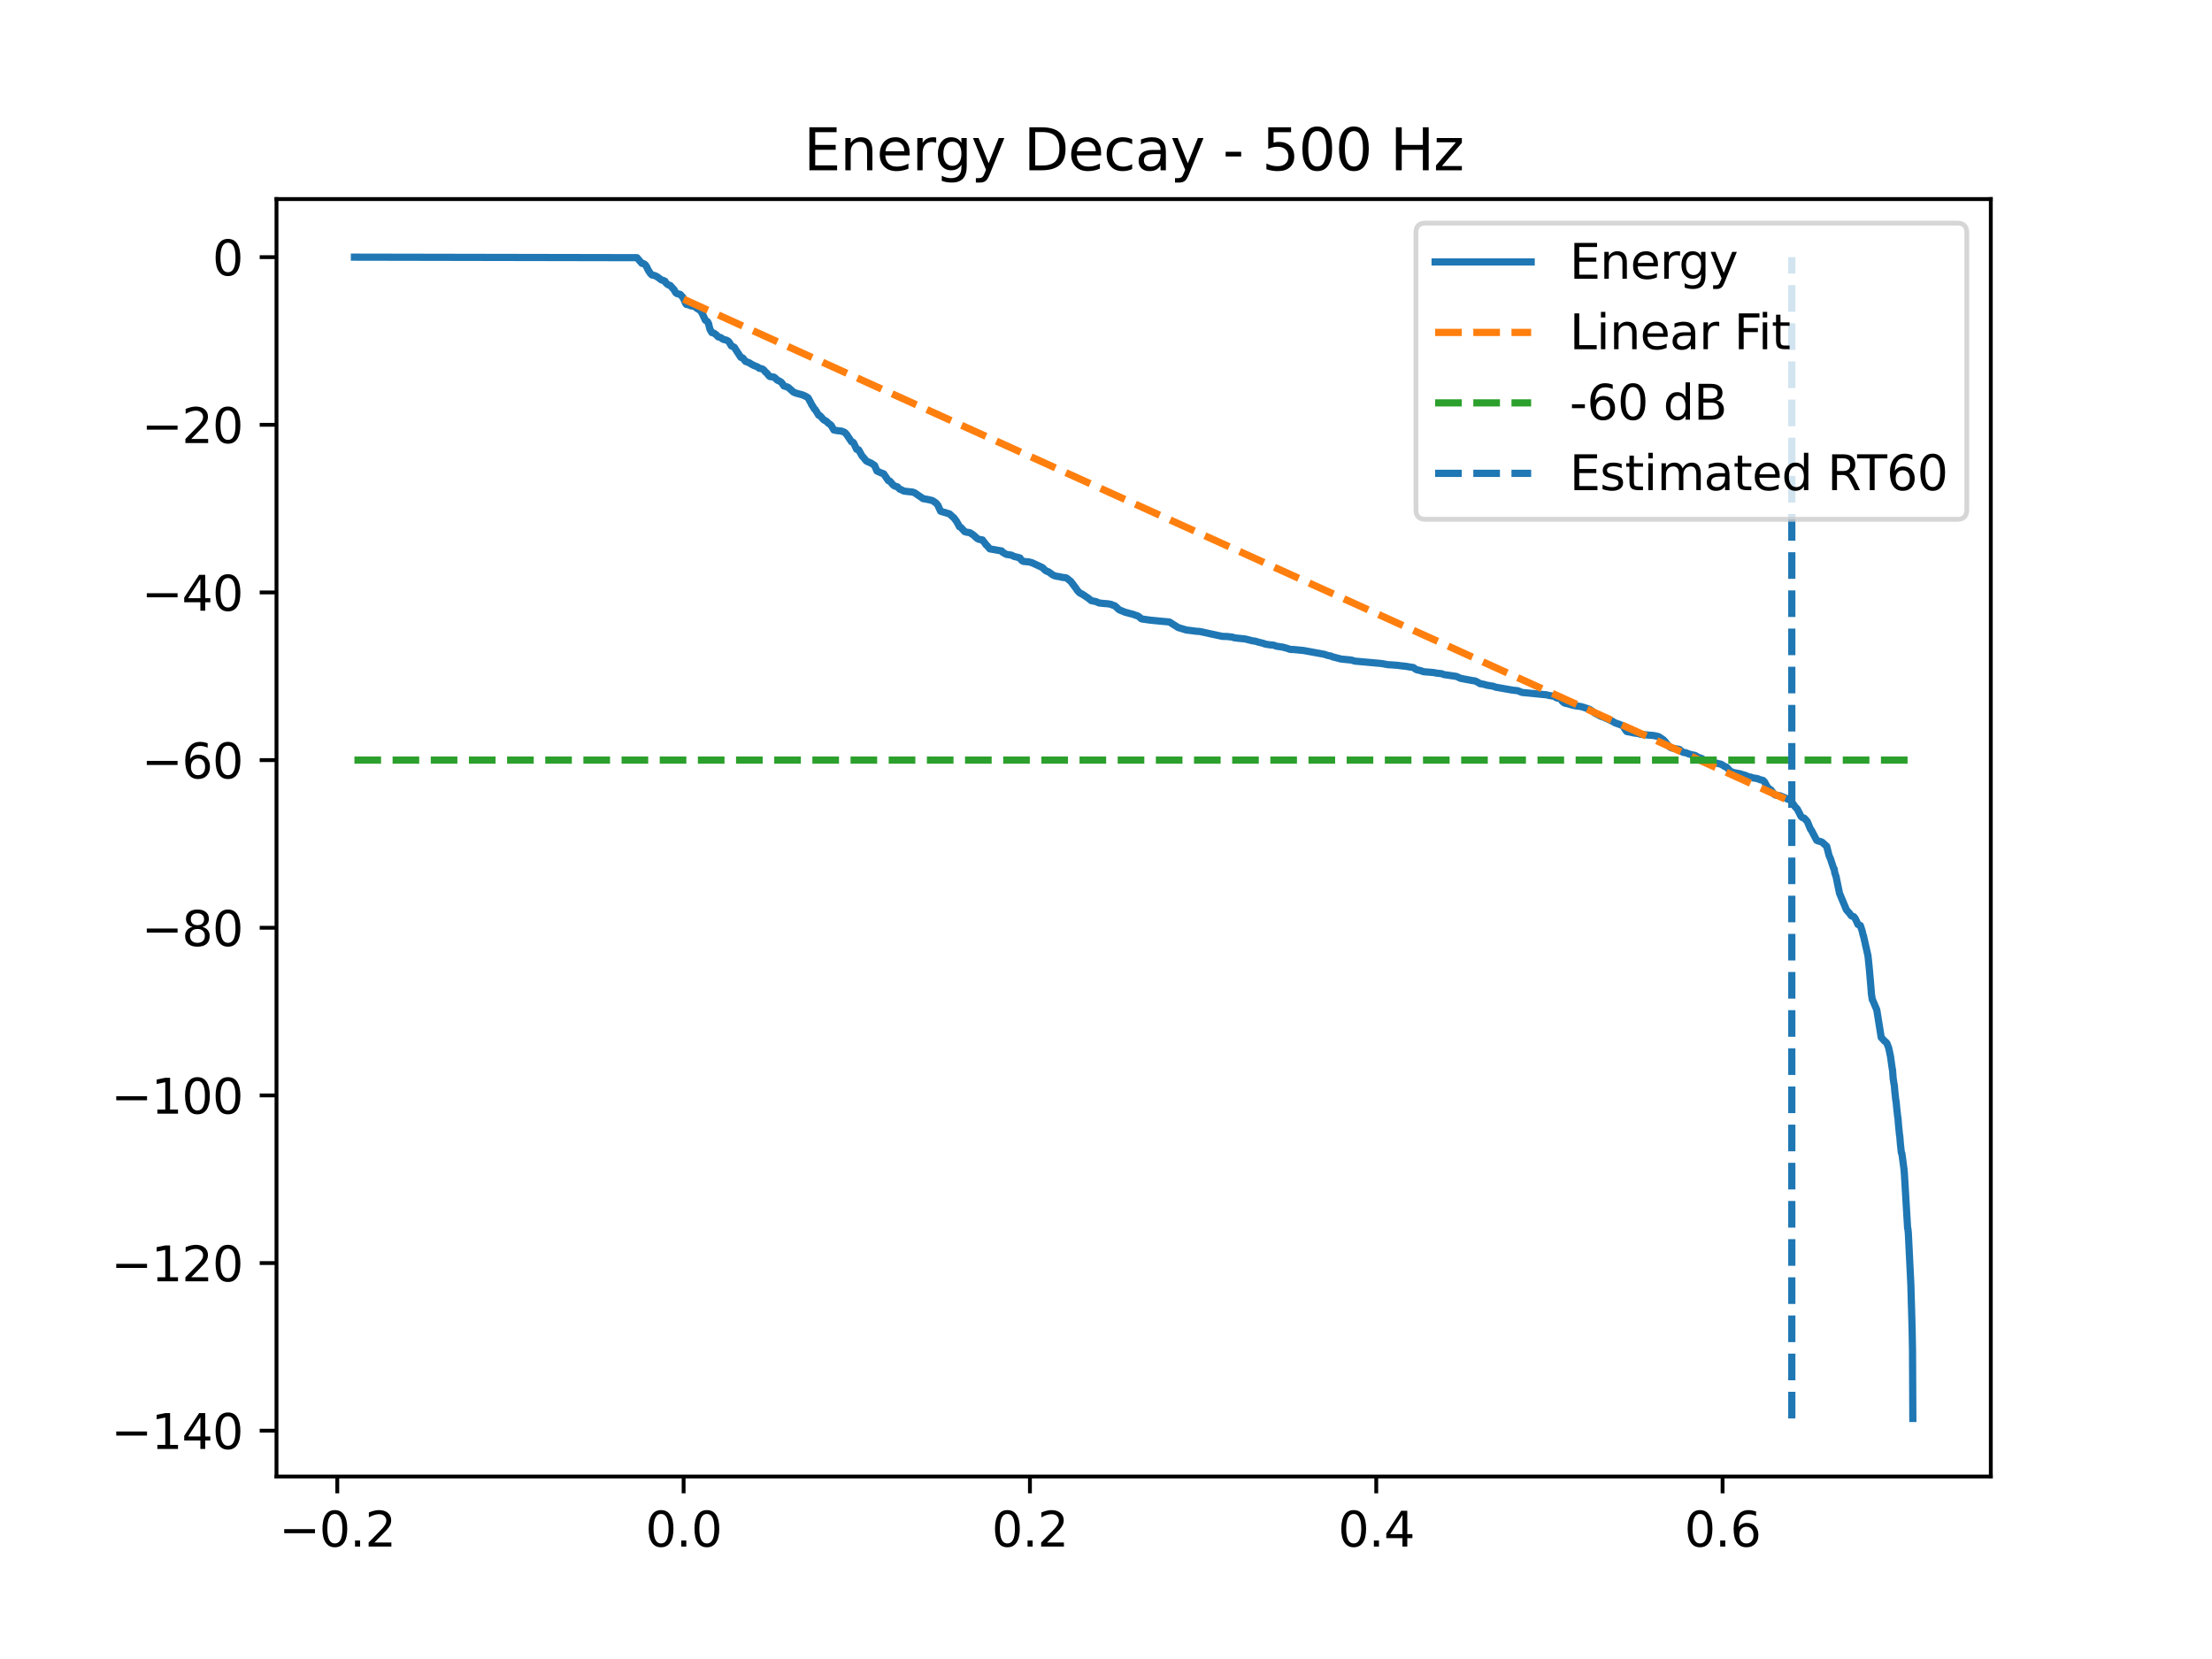<?xml version="1.0" encoding="utf-8" standalone="no"?>
<!DOCTYPE svg PUBLIC "-//W3C//DTD SVG 1.1//EN"
  "http://www.w3.org/Graphics/SVG/1.1/DTD/svg11.dtd">
<svg xmlns:xlink="http://www.w3.org/1999/xlink" width="460.8pt" height="345.6pt" viewBox="0 0 460.8 345.6" xmlns="http://www.w3.org/2000/svg" version="1.1">
 <defs>
  <style type="text/css">*{stroke-linejoin: round; stroke-linecap: butt}</style>
 </defs>
 <g id="figure_1">
  <g id="patch_1">
   <path d="M 0 345.6 
L 460.8 345.6 
L 460.8 0 
L 0 0 
z
" style="fill: #ffffff"/>
  </g>
  <g id="axes_1">
   <g id="patch_2">
    <path d="M 57.6 307.584 
L 414.72 307.584 
L 414.72 41.472 
L 57.6 41.472 
z
" style="fill: #ffffff"/>
   </g>
   <g id="matplotlib.axis_1">
    <g id="xtick_1">
     <g id="line2d_1">
      <defs>
       <path id="m21fdac2af0" d="M 0 0 
L 0 3.5 
" style="stroke: #000000; stroke-width: 0.8"/>
      </defs>
      <g>
       <use xlink:href="#m21fdac2af0" x="70.263" y="307.584" style="stroke: #000000; stroke-width: 0.8"/>
      </g>
     </g>
     <g id="text_1">
      <!-- −0.2 -->
      <g transform="translate(58.122 322.182) scale(0.1 -0.1)">
       <defs>
        <path id="DejaVuSans-2212" d="M 678 2272 
L 4684 2272 
L 4684 1741 
L 678 1741 
L 678 2272 
z
" transform="scale(0.016)"/>
        <path id="DejaVuSans-30" d="M 2034 4250 
Q 1547 4250 1301 3770 
Q 1056 3291 1056 2328 
Q 1056 1369 1301 889 
Q 1547 409 2034 409 
Q 2525 409 2770 889 
Q 3016 1369 3016 2328 
Q 3016 3291 2770 3770 
Q 2525 4250 2034 4250 
z
M 2034 4750 
Q 2819 4750 3233 4129 
Q 3647 3509 3647 2328 
Q 3647 1150 3233 529 
Q 2819 -91 2034 -91 
Q 1250 -91 836 529 
Q 422 1150 422 2328 
Q 422 3509 836 4129 
Q 1250 4750 2034 4750 
z
" transform="scale(0.016)"/>
        <path id="DejaVuSans-2e" d="M 684 794 
L 1344 794 
L 1344 0 
L 684 0 
L 684 794 
z
" transform="scale(0.016)"/>
        <path id="DejaVuSans-32" d="M 1228 531 
L 3431 531 
L 3431 0 
L 469 0 
L 469 531 
Q 828 903 1448 1529 
Q 2069 2156 2228 2338 
Q 2531 2678 2651 2914 
Q 2772 3150 2772 3378 
Q 2772 3750 2511 3984 
Q 2250 4219 1831 4219 
Q 1534 4219 1204 4116 
Q 875 4013 500 3803 
L 500 4441 
Q 881 4594 1212 4672 
Q 1544 4750 1819 4750 
Q 2544 4750 2975 4387 
Q 3406 4025 3406 3419 
Q 3406 3131 3298 2873 
Q 3191 2616 2906 2266 
Q 2828 2175 2409 1742 
Q 1991 1309 1228 531 
z
" transform="scale(0.016)"/>
       </defs>
       <use xlink:href="#DejaVuSans-2212"/>
       <use xlink:href="#DejaVuSans-30" transform="translate(83.789 0)"/>
       <use xlink:href="#DejaVuSans-2e" transform="translate(147.412 0)"/>
       <use xlink:href="#DejaVuSans-32" transform="translate(179.199 0)"/>
      </g>
     </g>
    </g>
    <g id="xtick_2">
     <g id="line2d_2">
      <g>
       <use xlink:href="#m21fdac2af0" x="142.408" y="307.584" style="stroke: #000000; stroke-width: 0.8"/>
      </g>
     </g>
     <g id="text_2">
      <!-- 0.0 -->
      <g transform="translate(134.457 322.182) scale(0.1 -0.1)">
       <use xlink:href="#DejaVuSans-30"/>
       <use xlink:href="#DejaVuSans-2e" transform="translate(63.623 0)"/>
       <use xlink:href="#DejaVuSans-30" transform="translate(95.41 0)"/>
      </g>
     </g>
    </g>
    <g id="xtick_3">
     <g id="line2d_3">
      <g>
       <use xlink:href="#m21fdac2af0" x="214.554" y="307.584" style="stroke: #000000; stroke-width: 0.8"/>
      </g>
     </g>
     <g id="text_3">
      <!-- 0.2 -->
      <g transform="translate(206.602 322.182) scale(0.1 -0.1)">
       <use xlink:href="#DejaVuSans-30"/>
       <use xlink:href="#DejaVuSans-2e" transform="translate(63.623 0)"/>
       <use xlink:href="#DejaVuSans-32" transform="translate(95.41 0)"/>
      </g>
     </g>
    </g>
    <g id="xtick_4">
     <g id="line2d_4">
      <g>
       <use xlink:href="#m21fdac2af0" x="286.699" y="307.584" style="stroke: #000000; stroke-width: 0.8"/>
      </g>
     </g>
     <g id="text_4">
      <!-- 0.4 -->
      <g transform="translate(278.748 322.182) scale(0.1 -0.1)">
       <defs>
        <path id="DejaVuSans-34" d="M 2419 4116 
L 825 1625 
L 2419 1625 
L 2419 4116 
z
M 2253 4666 
L 3047 4666 
L 3047 1625 
L 3713 1625 
L 3713 1100 
L 3047 1100 
L 3047 0 
L 2419 0 
L 2419 1100 
L 313 1100 
L 313 1709 
L 2253 4666 
z
" transform="scale(0.016)"/>
       </defs>
       <use xlink:href="#DejaVuSans-30"/>
       <use xlink:href="#DejaVuSans-2e" transform="translate(63.623 0)"/>
       <use xlink:href="#DejaVuSans-34" transform="translate(95.41 0)"/>
      </g>
     </g>
    </g>
    <g id="xtick_5">
     <g id="line2d_5">
      <g>
       <use xlink:href="#m21fdac2af0" x="358.845" y="307.584" style="stroke: #000000; stroke-width: 0.8"/>
      </g>
     </g>
     <g id="text_5">
      <!-- 0.6 -->
      <g transform="translate(350.893 322.182) scale(0.1 -0.1)">
       <defs>
        <path id="DejaVuSans-36" d="M 2113 2584 
Q 1688 2584 1439 2293 
Q 1191 2003 1191 1497 
Q 1191 994 1439 701 
Q 1688 409 2113 409 
Q 2538 409 2786 701 
Q 3034 994 3034 1497 
Q 3034 2003 2786 2293 
Q 2538 2584 2113 2584 
z
M 3366 4563 
L 3366 3988 
Q 3128 4100 2886 4159 
Q 2644 4219 2406 4219 
Q 1781 4219 1451 3797 
Q 1122 3375 1075 2522 
Q 1259 2794 1537 2939 
Q 1816 3084 2150 3084 
Q 2853 3084 3261 2657 
Q 3669 2231 3669 1497 
Q 3669 778 3244 343 
Q 2819 -91 2113 -91 
Q 1303 -91 875 529 
Q 447 1150 447 2328 
Q 447 3434 972 4092 
Q 1497 4750 2381 4750 
Q 2619 4750 2861 4703 
Q 3103 4656 3366 4563 
z
" transform="scale(0.016)"/>
       </defs>
       <use xlink:href="#DejaVuSans-30"/>
       <use xlink:href="#DejaVuSans-2e" transform="translate(63.623 0)"/>
       <use xlink:href="#DejaVuSans-36" transform="translate(95.41 0)"/>
      </g>
     </g>
    </g>
   </g>
   <g id="matplotlib.axis_2">
    <g id="ytick_1">
     <g id="line2d_6">
      <defs>
       <path id="m1c0a69db36" d="M 0 0 
L -3.5 0 
" style="stroke: #000000; stroke-width: 0.8"/>
      </defs>
      <g>
       <use xlink:href="#m1c0a69db36" x="57.6" y="298.043" style="stroke: #000000; stroke-width: 0.8"/>
      </g>
     </g>
     <g id="text_6">
      <!-- −140 -->
      <g transform="translate(23.133 301.842) scale(0.1 -0.1)">
       <defs>
        <path id="DejaVuSans-31" d="M 794 531 
L 1825 531 
L 1825 4091 
L 703 3866 
L 703 4441 
L 1819 4666 
L 2450 4666 
L 2450 531 
L 3481 531 
L 3481 0 
L 794 0 
L 794 531 
z
" transform="scale(0.016)"/>
       </defs>
       <use xlink:href="#DejaVuSans-2212"/>
       <use xlink:href="#DejaVuSans-31" transform="translate(83.789 0)"/>
       <use xlink:href="#DejaVuSans-34" transform="translate(147.412 0)"/>
       <use xlink:href="#DejaVuSans-30" transform="translate(211.035 0)"/>
      </g>
     </g>
    </g>
    <g id="ytick_2">
     <g id="line2d_7">
      <g>
       <use xlink:href="#m1c0a69db36" x="57.6" y="263.118" style="stroke: #000000; stroke-width: 0.8"/>
      </g>
     </g>
     <g id="text_7">
      <!-- −120 -->
      <g transform="translate(23.133 266.917) scale(0.1 -0.1)">
       <use xlink:href="#DejaVuSans-2212"/>
       <use xlink:href="#DejaVuSans-31" transform="translate(83.789 0)"/>
       <use xlink:href="#DejaVuSans-32" transform="translate(147.412 0)"/>
       <use xlink:href="#DejaVuSans-30" transform="translate(211.035 0)"/>
      </g>
     </g>
    </g>
    <g id="ytick_3">
     <g id="line2d_8">
      <g>
       <use xlink:href="#m1c0a69db36" x="57.6" y="228.193" style="stroke: #000000; stroke-width: 0.8"/>
      </g>
     </g>
     <g id="text_8">
      <!-- −100 -->
      <g transform="translate(23.133 231.992) scale(0.1 -0.1)">
       <use xlink:href="#DejaVuSans-2212"/>
       <use xlink:href="#DejaVuSans-31" transform="translate(83.789 0)"/>
       <use xlink:href="#DejaVuSans-30" transform="translate(147.412 0)"/>
       <use xlink:href="#DejaVuSans-30" transform="translate(211.035 0)"/>
      </g>
     </g>
    </g>
    <g id="ytick_4">
     <g id="line2d_9">
      <g>
       <use xlink:href="#m1c0a69db36" x="57.6" y="193.268" style="stroke: #000000; stroke-width: 0.8"/>
      </g>
     </g>
     <g id="text_9">
      <!-- −80 -->
      <g transform="translate(29.495 197.067) scale(0.1 -0.1)">
       <defs>
        <path id="DejaVuSans-38" d="M 2034 2216 
Q 1584 2216 1326 1975 
Q 1069 1734 1069 1313 
Q 1069 891 1326 650 
Q 1584 409 2034 409 
Q 2484 409 2743 651 
Q 3003 894 3003 1313 
Q 3003 1734 2745 1975 
Q 2488 2216 2034 2216 
z
M 1403 2484 
Q 997 2584 770 2862 
Q 544 3141 544 3541 
Q 544 4100 942 4425 
Q 1341 4750 2034 4750 
Q 2731 4750 3128 4425 
Q 3525 4100 3525 3541 
Q 3525 3141 3298 2862 
Q 3072 2584 2669 2484 
Q 3125 2378 3379 2068 
Q 3634 1759 3634 1313 
Q 3634 634 3220 271 
Q 2806 -91 2034 -91 
Q 1263 -91 848 271 
Q 434 634 434 1313 
Q 434 1759 690 2068 
Q 947 2378 1403 2484 
z
M 1172 3481 
Q 1172 3119 1398 2916 
Q 1625 2713 2034 2713 
Q 2441 2713 2670 2916 
Q 2900 3119 2900 3481 
Q 2900 3844 2670 4047 
Q 2441 4250 2034 4250 
Q 1625 4250 1398 4047 
Q 1172 3844 1172 3481 
z
" transform="scale(0.016)"/>
       </defs>
       <use xlink:href="#DejaVuSans-2212"/>
       <use xlink:href="#DejaVuSans-38" transform="translate(83.789 0)"/>
       <use xlink:href="#DejaVuSans-30" transform="translate(147.412 0)"/>
      </g>
     </g>
    </g>
    <g id="ytick_5">
     <g id="line2d_10">
      <g>
       <use xlink:href="#m1c0a69db36" x="57.6" y="158.343" style="stroke: #000000; stroke-width: 0.8"/>
      </g>
     </g>
     <g id="text_10">
      <!-- −60 -->
      <g transform="translate(29.495 162.142) scale(0.1 -0.1)">
       <use xlink:href="#DejaVuSans-2212"/>
       <use xlink:href="#DejaVuSans-36" transform="translate(83.789 0)"/>
       <use xlink:href="#DejaVuSans-30" transform="translate(147.412 0)"/>
      </g>
     </g>
    </g>
    <g id="ytick_6">
     <g id="line2d_11">
      <g>
       <use xlink:href="#m1c0a69db36" x="57.6" y="123.418" style="stroke: #000000; stroke-width: 0.8"/>
      </g>
     </g>
     <g id="text_11">
      <!-- −40 -->
      <g transform="translate(29.495 127.217) scale(0.1 -0.1)">
       <use xlink:href="#DejaVuSans-2212"/>
       <use xlink:href="#DejaVuSans-34" transform="translate(83.789 0)"/>
       <use xlink:href="#DejaVuSans-30" transform="translate(147.412 0)"/>
      </g>
     </g>
    </g>
    <g id="ytick_7">
     <g id="line2d_12">
      <g>
       <use xlink:href="#m1c0a69db36" x="57.6" y="88.493" style="stroke: #000000; stroke-width: 0.8"/>
      </g>
     </g>
     <g id="text_12">
      <!-- −20 -->
      <g transform="translate(29.495 92.292) scale(0.1 -0.1)">
       <use xlink:href="#DejaVuSans-2212"/>
       <use xlink:href="#DejaVuSans-32" transform="translate(83.789 0)"/>
       <use xlink:href="#DejaVuSans-30" transform="translate(147.412 0)"/>
      </g>
     </g>
    </g>
    <g id="ytick_8">
     <g id="line2d_13">
      <g>
       <use xlink:href="#m1c0a69db36" x="57.6" y="53.568" style="stroke: #000000; stroke-width: 0.8"/>
      </g>
     </g>
     <g id="text_13">
      <!-- 0 -->
      <g transform="translate(44.237 57.367) scale(0.1 -0.1)">
       <use xlink:href="#DejaVuSans-30"/>
      </g>
     </g>
    </g>
   </g>
   <g id="line2d_14">
    <path d="M 73.833 53.568 
L 132.684 53.678 
L 133.713 54.867 
L 134.104 54.927 
L 134.307 55.062 
L 134.548 55.317 
L 134.766 55.694 
L 134.856 55.906 
L 135.081 56.346 
L 135.179 56.484 
L 135.449 56.903 
L 135.577 57.055 
L 135.825 57.292 
L 136.381 57.402 
L 136.765 57.588 
L 136.983 57.714 
L 137.832 58.342 
L 138.32 58.466 
L 138.553 58.614 
L 138.688 58.899 
L 138.876 59.073 
L 139.019 59.198 
L 139.26 59.352 
L 139.62 59.47 
L 140.297 60.219 
L 140.47 60.393 
L 140.567 60.639 
L 140.77 60.973 
L 140.92 61.103 
L 141.146 61.196 
L 141.687 61.315 
L 142.078 61.738 
L 142.266 61.941 
L 142.356 62.111 
L 142.664 62.808 
L 142.784 63.141 
L 142.972 63.403 
L 143.461 63.516 
L 143.987 63.723 
L 144.61 63.831 
L 144.896 63.966 
L 145.106 64.188 
L 145.685 64.549 
L 145.903 64.659 
L 146.369 65.455 
L 146.564 65.912 
L 146.64 66.046 
L 146.933 66.695 
L 147.414 67.036 
L 147.632 67.482 
L 147.722 67.942 
L 147.932 68.685 
L 148.022 68.828 
L 148.285 69.28 
L 148.721 69.388 
L 149.127 69.688 
L 149.315 69.836 
L 149.428 69.991 
L 149.638 70.183 
L 150.187 70.345 
L 150.435 70.54 
L 150.645 70.698 
L 150.923 70.756 
L 151.344 70.867 
L 151.757 71.105 
L 151.998 71.432 
L 152.088 71.602 
L 152.336 72.044 
L 152.945 72.321 
L 154.328 74.442 
L 154.696 74.543 
L 155.32 75.298 
L 155.748 75.438 
L 155.966 75.546 
L 156.206 75.625 
L 156.394 75.804 
L 156.62 75.9 
L 156.868 76.056 
L 157.769 76.424 
L 157.972 76.555 
L 158.16 76.72 
L 158.423 76.753 
L 158.807 76.862 
L 159.062 77.032 
L 159.197 77.176 
L 159.49 77.521 
L 159.641 77.628 
L 160.032 78.078 
L 160.174 78.264 
L 160.4 78.449 
L 161.249 78.563 
L 161.414 78.737 
L 161.625 78.854 
L 161.76 79.05 
L 161.97 79.225 
L 162.286 79.337 
L 162.737 79.617 
L 162.97 79.901 
L 163.068 80.055 
L 163.301 80.397 
L 164.165 80.67 
L 165.352 81.727 
L 165.72 81.848 
L 165.961 81.939 
L 167.141 82.253 
L 167.464 82.382 
L 168.043 82.677 
L 168.238 82.808 
L 168.388 82.944 
L 168.96 84.023 
L 169.147 84.418 
L 169.26 84.53 
L 169.658 85.209 
L 169.824 85.315 
L 170.545 86.495 
L 170.831 86.609 
L 171.575 87.438 
L 171.793 87.568 
L 172.123 87.732 
L 172.259 87.871 
L 172.514 88.12 
L 172.68 88.248 
L 172.98 88.468 
L 173.115 88.564 
L 173.709 89.576 
L 174.295 89.691 
L 175.265 89.802 
L 175.881 90.032 
L 176.039 90.138 
L 176.369 90.502 
L 177.392 92.029 
L 177.707 92.134 
L 177.812 92.245 
L 178.451 93.6 
L 178.872 93.705 
L 179.593 95.008 
L 179.789 95.192 
L 180.458 96.018 
L 180.683 96.141 
L 181.412 96.451 
L 181.735 96.654 
L 182.194 96.962 
L 182.675 98.112 
L 183.584 98.529 
L 184.088 98.704 
L 185.049 100.119 
L 185.388 100.237 
L 185.944 100.904 
L 186.132 101.068 
L 186.282 101.191 
L 186.507 101.289 
L 186.936 101.404 
L 187.447 101.914 
L 187.8 102.034 
L 188.281 102.299 
L 189.386 102.429 
L 190.062 102.497 
L 190.543 102.66 
L 191.204 103.126 
L 192.061 103.695 
L 192.256 103.862 
L 193 103.998 
L 193.782 104.162 
L 194.248 104.285 
L 195.037 104.816 
L 195.263 105.116 
L 195.368 105.236 
L 195.939 106.492 
L 196.119 106.555 
L 197.81 107.058 
L 198.502 107.701 
L 198.697 107.844 
L 199.253 108.587 
L 199.448 108.952 
L 199.539 109.081 
L 199.869 109.735 
L 200.14 109.846 
L 200.974 110.752 
L 201.245 110.84 
L 201.951 110.955 
L 202.222 111.061 
L 202.402 111.231 
L 202.627 111.335 
L 202.778 111.469 
L 203.033 111.674 
L 203.161 111.818 
L 203.371 111.971 
L 203.529 112.152 
L 203.912 112.352 
L 204.672 112.48 
L 204.792 112.705 
L 204.987 112.906 
L 205.092 113.035 
L 205.4 113.484 
L 205.558 113.595 
L 206.205 114.342 
L 208.67 114.774 
L 208.842 115.033 
L 209.038 115.137 
L 209.616 115.478 
L 210.706 115.646 
L 211.232 115.904 
L 212.48 116.229 
L 212.6 116.458 
L 212.803 116.688 
L 212.938 116.811 
L 213.164 116.944 
L 214.328 117.057 
L 215.027 117.235 
L 215.215 117.348 
L 215.463 117.443 
L 215.734 117.573 
L 216.854 118.096 
L 217.072 118.199 
L 217.342 118.381 
L 217.47 118.558 
L 217.688 118.755 
L 217.846 118.879 
L 218.086 119.01 
L 218.417 119.116 
L 219.04 119.563 
L 219.213 119.709 
L 219.454 119.827 
L 219.687 119.936 
L 219.957 120.016 
L 220.874 120.165 
L 221.197 120.26 
L 222.024 120.355 
L 222.264 120.471 
L 223.061 121.115 
L 224.121 122.527 
L 224.241 122.709 
L 224.512 123.092 
L 224.639 123.222 
L 224.895 123.478 
L 225.06 123.599 
L 225.293 123.691 
L 225.541 123.824 
L 226.774 124.659 
L 227.292 125.097 
L 227.72 125.208 
L 228.314 125.322 
L 228.96 125.608 
L 229.93 125.718 
L 230.734 125.774 
L 231.418 125.888 
L 231.846 126.077 
L 232.26 126.209 
L 233.139 127.024 
L 234.138 127.436 
L 234.416 127.552 
L 234.897 127.663 
L 235.371 127.814 
L 235.995 127.952 
L 236.265 128.061 
L 237.047 128.331 
L 237.22 128.443 
L 237.483 128.647 
L 237.618 128.797 
L 237.828 128.936 
L 239.159 129.126 
L 239.76 129.206 
L 240.925 129.316 
L 241.428 129.37 
L 243.615 129.57 
L 245.419 130.72 
L 246.944 131.183 
L 247.162 131.245 
L 248.252 131.377 
L 249.206 131.503 
L 249.89 131.54 
L 254.264 132.49 
L 254.677 132.568 
L 255.684 132.602 
L 256.714 132.717 
L 257.165 132.873 
L 257.856 132.95 
L 259.367 133.104 
L 260.885 133.482 
L 261.599 133.591 
L 262.042 133.747 
L 263.222 134.026 
L 263.455 134.146 
L 264.319 134.302 
L 265.371 134.41 
L 265.875 134.608 
L 266.619 134.718 
L 267.318 134.83 
L 267.979 135.013 
L 268.257 135.1 
L 268.768 135.284 
L 269.52 135.309 
L 271.564 135.513 
L 275.93 136.312 
L 276.141 136.397 
L 276.622 136.55 
L 277.245 136.663 
L 277.599 136.833 
L 277.847 136.889 
L 278.899 137.166 
L 279.365 137.288 
L 281.536 137.504 
L 282.213 137.719 
L 282.611 137.754 
L 287.759 138.219 
L 288.556 138.357 
L 289.104 138.469 
L 289.69 138.492 
L 291.216 138.605 
L 291.727 138.685 
L 292.824 138.799 
L 293.516 138.917 
L 294.425 139.058 
L 294.913 139.41 
L 295.139 139.526 
L 295.379 139.577 
L 296.026 139.729 
L 296.349 139.866 
L 296.619 139.94 
L 297.183 139.978 
L 298.746 140.115 
L 299.205 140.219 
L 300.294 140.336 
L 300.798 140.527 
L 303.391 140.906 
L 304.262 141.308 
L 306.569 141.747 
L 307.313 141.858 
L 307.892 142.145 
L 308.313 142.421 
L 308.704 142.472 
L 309.222 142.585 
L 309.711 142.729 
L 311.101 142.965 
L 311.597 143.152 
L 315.084 143.769 
L 316.174 143.885 
L 317.061 144.248 
L 322.224 144.749 
L 322.674 144.876 
L 323.772 145.053 
L 324.26 145.375 
L 324.869 145.507 
L 325.049 145.614 
L 325.312 145.834 
L 325.448 146.093 
L 325.628 146.233 
L 325.771 146.366 
L 325.989 146.488 
L 326.575 146.61 
L 327.747 146.942 
L 328.484 147.079 
L 329.137 147.149 
L 329.679 147.284 
L 330.235 147.459 
L 331.121 147.767 
L 331.678 148.133 
L 331.82 148.243 
L 332.076 148.437 
L 332.256 148.565 
L 332.497 148.67 
L 332.677 148.795 
L 332.918 148.895 
L 333.421 149.188 
L 333.699 149.278 
L 334.18 149.455 
L 335.345 149.984 
L 335.563 150.09 
L 335.826 150.216 
L 336.457 150.584 
L 337.449 150.933 
L 337.998 151.183 
L 338.223 151.394 
L 338.321 151.59 
L 338.546 151.958 
L 338.652 152.109 
L 338.877 152.387 
L 339.959 152.596 
L 340.403 152.702 
L 341.282 152.811 
L 341.831 152.98 
L 342.808 153.082 
L 344.461 153.222 
L 345.325 153.395 
L 345.588 153.489 
L 346.49 154.1 
L 346.723 154.33 
L 346.836 154.47 
L 347.084 154.77 
L 347.196 154.913 
L 347.444 155.207 
L 347.572 155.343 
L 347.813 155.578 
L 347.978 155.696 
L 348.218 155.8 
L 348.767 155.925 
L 349.323 156.017 
L 349.879 156.124 
L 350.465 156.641 
L 350.706 156.752 
L 351.074 156.781 
L 351.54 156.946 
L 351.803 157.058 
L 352.262 157.195 
L 353.111 157.367 
L 353.892 157.815 
L 354.418 157.961 
L 354.929 158.291 
L 356.049 158.49 
L 356.508 158.743 
L 358.544 159.207 
L 359.326 159.688 
L 359.687 159.823 
L 360.446 160.643 
L 360.633 160.725 
L 361.122 160.936 
L 362.55 161.206 
L 363.001 161.365 
L 363.647 161.536 
L 363.903 161.693 
L 364.857 161.933 
L 365.097 162.043 
L 365.473 162.093 
L 366.165 162.216 
L 366.646 162.427 
L 367.239 162.554 
L 367.382 162.694 
L 367.63 162.925 
L 367.735 163.189 
L 367.946 163.556 
L 368.043 163.698 
L 368.306 164.124 
L 368.457 164.254 
L 368.72 164.425 
L 368.9 164.532 
L 369.509 165.341 
L 369.637 165.496 
L 369.84 165.621 
L 370.794 165.768 
L 372.064 166.279 
L 372.395 166.479 
L 372.65 166.514 
L 372.913 166.622 
L 373.973 168.089 
L 374.123 168.24 
L 374.409 168.54 
L 374.506 168.732 
L 374.769 169.252 
L 374.86 169.42 
L 375.138 169.978 
L 375.265 170.15 
L 375.483 170.324 
L 375.859 170.436 
L 376.257 170.87 
L 376.438 171.044 
L 376.528 171.224 
L 376.829 171.942 
L 376.926 172.186 
L 377.189 172.792 
L 377.317 172.898 
L 378.437 175.038 
L 378.625 175.143 
L 378.88 175.22 
L 379.346 175.342 
L 379.594 175.449 
L 379.82 175.662 
L 380.534 176.297 
L 381.022 178.207 
L 381.195 178.627 
L 381.27 178.753 
L 381.984 180.909 
L 382.097 181.023 
L 382.232 181.879 
L 382.412 182.388 
L 382.48 182.574 
L 383.201 186.082 
L 384.644 189.535 
L 385.02 189.961 
L 385.2 190.151 
L 385.403 190.405 
L 385.509 190.59 
L 385.712 190.807 
L 386.17 190.955 
L 386.486 191.363 
L 386.696 191.812 
L 386.779 191.979 
L 387.049 192.588 
L 387.545 192.797 
L 387.913 193.904 
L 388.116 194.787 
L 388.184 194.91 
L 389.131 199.095 
L 389.379 201.468 
L 389.454 202.284 
L 389.74 205.613 
L 389.852 207.057 
L 390.033 208.242 
L 390.115 208.352 
L 390.529 209.326 
L 390.641 209.596 
L 390.92 210.241 
L 390.995 210.534 
L 391.889 216.113 
L 392.625 216.916 
L 392.828 217.055 
L 393.084 217.342 
L 393.174 217.586 
L 393.445 218.312 
L 393.527 218.665 
L 393.835 220.127 
L 393.926 220.798 
L 394.189 222.662 
L 394.249 222.877 
L 394.376 224.594 
L 394.564 225.89 
L 394.617 226.034 
L 394.722 227.337 
L 394.94 229.29 
L 394.993 229.417 
L 395.09 230.522 
L 395.323 232.639 
L 395.376 232.792 
L 395.481 234.211 
L 395.707 236.476 
L 395.759 236.648 
L 395.872 238.153 
L 396.09 240.163 
L 396.188 240.264 
L 396.293 241.009 
L 396.631 243.533 
L 396.714 244.485 
L 397.39 255.851 
L 397.45 255.953 
L 397.54 256.882 
L 398.066 267.589 
L 398.329 276.84 
L 398.412 281.347 
L 398.48 295.488 
L 398.48 295.488 
" clip-path="url(#p84e97a2098)" style="fill: none; stroke: #1f77b4; stroke-width: 1.5; stroke-linecap: square"/>
   </g>
   <g id="line2d_15">
    <path d="M 142.408 62.328 
L 373.266 167.074 
" clip-path="url(#p84e97a2098)" style="fill: none; stroke-dasharray: 5.55,2.4; stroke-dashoffset: 0; stroke: #ff7f0e; stroke-width: 1.5"/>
   </g>
   <g id="line2d_16">
    <path d="M 73.833 158.343 
L 398.487 158.343 
L 398.487 158.343 
" clip-path="url(#p84e97a2098)" style="fill: none; stroke-dasharray: 5.55,2.4; stroke-dashoffset: 0; stroke: #2ca02c; stroke-width: 1.5"/>
   </g>
   <g id="LineCollection_1">
    <path d="M 373.266 295.488 
L 373.266 53.568 
" clip-path="url(#p84e97a2098)" style="fill: none; stroke-dasharray: 5.55,2.4; stroke-dashoffset: 0; stroke: #1f77b4; stroke-width: 1.5"/>
   </g>
   <g id="patch_3">
    <path d="M 57.6 307.584 
L 57.6 41.472 
" style="fill: none; stroke: #000000; stroke-width: 0.8; stroke-linejoin: miter; stroke-linecap: square"/>
   </g>
   <g id="patch_4">
    <path d="M 414.72 307.584 
L 414.72 41.472 
" style="fill: none; stroke: #000000; stroke-width: 0.8; stroke-linejoin: miter; stroke-linecap: square"/>
   </g>
   <g id="patch_5">
    <path d="M 57.6 307.584 
L 414.72 307.584 
" style="fill: none; stroke: #000000; stroke-width: 0.8; stroke-linejoin: miter; stroke-linecap: square"/>
   </g>
   <g id="patch_6">
    <path d="M 57.6 41.472 
L 414.72 41.472 
" style="fill: none; stroke: #000000; stroke-width: 0.8; stroke-linejoin: miter; stroke-linecap: square"/>
   </g>
   <g id="text_14">
    <!-- Energy Decay - 500 Hz -->
    <g transform="translate(167.407 35.472) scale(0.12 -0.12)">
     <defs>
      <path id="DejaVuSans-45" d="M 628 4666 
L 3578 4666 
L 3578 4134 
L 1259 4134 
L 1259 2753 
L 3481 2753 
L 3481 2222 
L 1259 2222 
L 1259 531 
L 3634 531 
L 3634 0 
L 628 0 
L 628 4666 
z
" transform="scale(0.016)"/>
      <path id="DejaVuSans-6e" d="M 3513 2113 
L 3513 0 
L 2938 0 
L 2938 2094 
Q 2938 2591 2744 2837 
Q 2550 3084 2163 3084 
Q 1697 3084 1428 2787 
Q 1159 2491 1159 1978 
L 1159 0 
L 581 0 
L 581 3500 
L 1159 3500 
L 1159 2956 
Q 1366 3272 1645 3428 
Q 1925 3584 2291 3584 
Q 2894 3584 3203 3211 
Q 3513 2838 3513 2113 
z
" transform="scale(0.016)"/>
      <path id="DejaVuSans-65" d="M 3597 1894 
L 3597 1613 
L 953 1613 
Q 991 1019 1311 708 
Q 1631 397 2203 397 
Q 2534 397 2845 478 
Q 3156 559 3463 722 
L 3463 178 
Q 3153 47 2828 -22 
Q 2503 -91 2169 -91 
Q 1331 -91 842 396 
Q 353 884 353 1716 
Q 353 2575 817 3079 
Q 1281 3584 2069 3584 
Q 2775 3584 3186 3129 
Q 3597 2675 3597 1894 
z
M 3022 2063 
Q 3016 2534 2758 2815 
Q 2500 3097 2075 3097 
Q 1594 3097 1305 2825 
Q 1016 2553 972 2059 
L 3022 2063 
z
" transform="scale(0.016)"/>
      <path id="DejaVuSans-72" d="M 2631 2963 
Q 2534 3019 2420 3045 
Q 2306 3072 2169 3072 
Q 1681 3072 1420 2755 
Q 1159 2438 1159 1844 
L 1159 0 
L 581 0 
L 581 3500 
L 1159 3500 
L 1159 2956 
Q 1341 3275 1631 3429 
Q 1922 3584 2338 3584 
Q 2397 3584 2469 3576 
Q 2541 3569 2628 3553 
L 2631 2963 
z
" transform="scale(0.016)"/>
      <path id="DejaVuSans-67" d="M 2906 1791 
Q 2906 2416 2648 2759 
Q 2391 3103 1925 3103 
Q 1463 3103 1205 2759 
Q 947 2416 947 1791 
Q 947 1169 1205 825 
Q 1463 481 1925 481 
Q 2391 481 2648 825 
Q 2906 1169 2906 1791 
z
M 3481 434 
Q 3481 -459 3084 -895 
Q 2688 -1331 1869 -1331 
Q 1566 -1331 1297 -1286 
Q 1028 -1241 775 -1147 
L 775 -588 
Q 1028 -725 1275 -790 
Q 1522 -856 1778 -856 
Q 2344 -856 2625 -561 
Q 2906 -266 2906 331 
L 2906 616 
Q 2728 306 2450 153 
Q 2172 0 1784 0 
Q 1141 0 747 490 
Q 353 981 353 1791 
Q 353 2603 747 3093 
Q 1141 3584 1784 3584 
Q 2172 3584 2450 3431 
Q 2728 3278 2906 2969 
L 2906 3500 
L 3481 3500 
L 3481 434 
z
" transform="scale(0.016)"/>
      <path id="DejaVuSans-79" d="M 2059 -325 
Q 1816 -950 1584 -1140 
Q 1353 -1331 966 -1331 
L 506 -1331 
L 506 -850 
L 844 -850 
Q 1081 -850 1212 -737 
Q 1344 -625 1503 -206 
L 1606 56 
L 191 3500 
L 800 3500 
L 1894 763 
L 2988 3500 
L 3597 3500 
L 2059 -325 
z
" transform="scale(0.016)"/>
      <path id="DejaVuSans-20" transform="scale(0.016)"/>
      <path id="DejaVuSans-44" d="M 1259 4147 
L 1259 519 
L 2022 519 
Q 2988 519 3436 956 
Q 3884 1394 3884 2338 
Q 3884 3275 3436 3711 
Q 2988 4147 2022 4147 
L 1259 4147 
z
M 628 4666 
L 1925 4666 
Q 3281 4666 3915 4102 
Q 4550 3538 4550 2338 
Q 4550 1131 3912 565 
Q 3275 0 1925 0 
L 628 0 
L 628 4666 
z
" transform="scale(0.016)"/>
      <path id="DejaVuSans-63" d="M 3122 3366 
L 3122 2828 
Q 2878 2963 2633 3030 
Q 2388 3097 2138 3097 
Q 1578 3097 1268 2742 
Q 959 2388 959 1747 
Q 959 1106 1268 751 
Q 1578 397 2138 397 
Q 2388 397 2633 464 
Q 2878 531 3122 666 
L 3122 134 
Q 2881 22 2623 -34 
Q 2366 -91 2075 -91 
Q 1284 -91 818 406 
Q 353 903 353 1747 
Q 353 2603 823 3093 
Q 1294 3584 2113 3584 
Q 2378 3584 2631 3529 
Q 2884 3475 3122 3366 
z
" transform="scale(0.016)"/>
      <path id="DejaVuSans-61" d="M 2194 1759 
Q 1497 1759 1228 1600 
Q 959 1441 959 1056 
Q 959 750 1161 570 
Q 1363 391 1709 391 
Q 2188 391 2477 730 
Q 2766 1069 2766 1631 
L 2766 1759 
L 2194 1759 
z
M 3341 1997 
L 3341 0 
L 2766 0 
L 2766 531 
Q 2569 213 2275 61 
Q 1981 -91 1556 -91 
Q 1019 -91 701 211 
Q 384 513 384 1019 
Q 384 1609 779 1909 
Q 1175 2209 1959 2209 
L 2766 2209 
L 2766 2266 
Q 2766 2663 2505 2880 
Q 2244 3097 1772 3097 
Q 1472 3097 1187 3025 
Q 903 2953 641 2809 
L 641 3341 
Q 956 3463 1253 3523 
Q 1550 3584 1831 3584 
Q 2591 3584 2966 3190 
Q 3341 2797 3341 1997 
z
" transform="scale(0.016)"/>
      <path id="DejaVuSans-2d" d="M 313 2009 
L 1997 2009 
L 1997 1497 
L 313 1497 
L 313 2009 
z
" transform="scale(0.016)"/>
      <path id="DejaVuSans-35" d="M 691 4666 
L 3169 4666 
L 3169 4134 
L 1269 4134 
L 1269 2991 
Q 1406 3038 1543 3061 
Q 1681 3084 1819 3084 
Q 2600 3084 3056 2656 
Q 3513 2228 3513 1497 
Q 3513 744 3044 326 
Q 2575 -91 1722 -91 
Q 1428 -91 1123 -41 
Q 819 9 494 109 
L 494 744 
Q 775 591 1075 516 
Q 1375 441 1709 441 
Q 2250 441 2565 725 
Q 2881 1009 2881 1497 
Q 2881 1984 2565 2268 
Q 2250 2553 1709 2553 
Q 1456 2553 1204 2497 
Q 953 2441 691 2322 
L 691 4666 
z
" transform="scale(0.016)"/>
      <path id="DejaVuSans-48" d="M 628 4666 
L 1259 4666 
L 1259 2753 
L 3553 2753 
L 3553 4666 
L 4184 4666 
L 4184 0 
L 3553 0 
L 3553 2222 
L 1259 2222 
L 1259 0 
L 628 0 
L 628 4666 
z
" transform="scale(0.016)"/>
      <path id="DejaVuSans-7a" d="M 353 3500 
L 3084 3500 
L 3084 2975 
L 922 459 
L 3084 459 
L 3084 0 
L 275 0 
L 275 525 
L 2438 3041 
L 353 3041 
L 353 3500 
z
" transform="scale(0.016)"/>
     </defs>
     <use xlink:href="#DejaVuSans-45"/>
     <use xlink:href="#DejaVuSans-6e" transform="translate(63.184 0)"/>
     <use xlink:href="#DejaVuSans-65" transform="translate(126.562 0)"/>
     <use xlink:href="#DejaVuSans-72" transform="translate(188.086 0)"/>
     <use xlink:href="#DejaVuSans-67" transform="translate(227.449 0)"/>
     <use xlink:href="#DejaVuSans-79" transform="translate(290.926 0)"/>
     <use xlink:href="#DejaVuSans-20" transform="translate(350.105 0)"/>
     <use xlink:href="#DejaVuSans-44" transform="translate(381.893 0)"/>
     <use xlink:href="#DejaVuSans-65" transform="translate(458.895 0)"/>
     <use xlink:href="#DejaVuSans-63" transform="translate(520.418 0)"/>
     <use xlink:href="#DejaVuSans-61" transform="translate(575.398 0)"/>
     <use xlink:href="#DejaVuSans-79" transform="translate(636.678 0)"/>
     <use xlink:href="#DejaVuSans-20" transform="translate(695.857 0)"/>
     <use xlink:href="#DejaVuSans-2d" transform="translate(727.645 0)"/>
     <use xlink:href="#DejaVuSans-20" transform="translate(763.729 0)"/>
     <use xlink:href="#DejaVuSans-35" transform="translate(795.516 0)"/>
     <use xlink:href="#DejaVuSans-30" transform="translate(859.139 0)"/>
     <use xlink:href="#DejaVuSans-30" transform="translate(922.762 0)"/>
     <use xlink:href="#DejaVuSans-20" transform="translate(986.385 0)"/>
     <use xlink:href="#DejaVuSans-48" transform="translate(1018.172 0)"/>
     <use xlink:href="#DejaVuSans-7a" transform="translate(1093.367 0)"/>
    </g>
   </g>
   <g id="legend_1">
    <g id="patch_7">
     <path d="M 296.968 108.184 
L 407.72 108.184 
Q 409.72 108.184 409.72 106.184 
L 409.72 48.472 
Q 409.72 46.472 407.72 46.472 
L 296.968 46.472 
Q 294.968 46.472 294.968 48.472 
L 294.968 106.184 
Q 294.968 108.184 296.968 108.184 
z
" style="fill: #ffffff; opacity: 0.8; stroke: #cccccc; stroke-linejoin: miter"/>
    </g>
    <g id="line2d_17">
     <path d="M 298.968 54.57 
L 308.968 54.57 
L 318.968 54.57 
" style="fill: none; stroke: #1f77b4; stroke-width: 1.5; stroke-linecap: square"/>
    </g>
    <g id="text_15">
     <!-- Energy -->
     <g transform="translate(326.968 58.07) scale(0.1 -0.1)">
      <use xlink:href="#DejaVuSans-45"/>
      <use xlink:href="#DejaVuSans-6e" transform="translate(63.184 0)"/>
      <use xlink:href="#DejaVuSans-65" transform="translate(126.562 0)"/>
      <use xlink:href="#DejaVuSans-72" transform="translate(188.086 0)"/>
      <use xlink:href="#DejaVuSans-67" transform="translate(227.449 0)"/>
      <use xlink:href="#DejaVuSans-79" transform="translate(290.926 0)"/>
     </g>
    </g>
    <g id="line2d_18">
     <path d="M 298.968 69.249 
L 308.968 69.249 
L 318.968 69.249 
" style="fill: none; stroke-dasharray: 5.55,2.4; stroke-dashoffset: 0; stroke: #ff7f0e; stroke-width: 1.5"/>
    </g>
    <g id="text_16">
     <!-- Linear Fit -->
     <g transform="translate(326.968 72.749) scale(0.1 -0.1)">
      <defs>
       <path id="DejaVuSans-4c" d="M 628 4666 
L 1259 4666 
L 1259 531 
L 3531 531 
L 3531 0 
L 628 0 
L 628 4666 
z
" transform="scale(0.016)"/>
       <path id="DejaVuSans-69" d="M 603 3500 
L 1178 3500 
L 1178 0 
L 603 0 
L 603 3500 
z
M 603 4863 
L 1178 4863 
L 1178 4134 
L 603 4134 
L 603 4863 
z
" transform="scale(0.016)"/>
       <path id="DejaVuSans-46" d="M 628 4666 
L 3309 4666 
L 3309 4134 
L 1259 4134 
L 1259 2759 
L 3109 2759 
L 3109 2228 
L 1259 2228 
L 1259 0 
L 628 0 
L 628 4666 
z
" transform="scale(0.016)"/>
       <path id="DejaVuSans-74" d="M 1172 4494 
L 1172 3500 
L 2356 3500 
L 2356 3053 
L 1172 3053 
L 1172 1153 
Q 1172 725 1289 603 
Q 1406 481 1766 481 
L 2356 481 
L 2356 0 
L 1766 0 
Q 1100 0 847 248 
Q 594 497 594 1153 
L 594 3053 
L 172 3053 
L 172 3500 
L 594 3500 
L 594 4494 
L 1172 4494 
z
" transform="scale(0.016)"/>
      </defs>
      <use xlink:href="#DejaVuSans-4c"/>
      <use xlink:href="#DejaVuSans-69" transform="translate(55.713 0)"/>
      <use xlink:href="#DejaVuSans-6e" transform="translate(83.496 0)"/>
      <use xlink:href="#DejaVuSans-65" transform="translate(146.875 0)"/>
      <use xlink:href="#DejaVuSans-61" transform="translate(208.398 0)"/>
      <use xlink:href="#DejaVuSans-72" transform="translate(269.678 0)"/>
      <use xlink:href="#DejaVuSans-20" transform="translate(310.791 0)"/>
      <use xlink:href="#DejaVuSans-46" transform="translate(342.578 0)"/>
      <use xlink:href="#DejaVuSans-69" transform="translate(392.848 0)"/>
      <use xlink:href="#DejaVuSans-74" transform="translate(420.631 0)"/>
     </g>
    </g>
    <g id="line2d_19">
     <path d="M 298.968 83.927 
L 308.968 83.927 
L 318.968 83.927 
" style="fill: none; stroke-dasharray: 5.55,2.4; stroke-dashoffset: 0; stroke: #2ca02c; stroke-width: 1.5"/>
    </g>
    <g id="text_17">
     <!-- -60 dB -->
     <g transform="translate(326.968 87.427) scale(0.1 -0.1)">
      <defs>
       <path id="DejaVuSans-64" d="M 2906 2969 
L 2906 4863 
L 3481 4863 
L 3481 0 
L 2906 0 
L 2906 525 
Q 2725 213 2448 61 
Q 2172 -91 1784 -91 
Q 1150 -91 751 415 
Q 353 922 353 1747 
Q 353 2572 751 3078 
Q 1150 3584 1784 3584 
Q 2172 3584 2448 3432 
Q 2725 3281 2906 2969 
z
M 947 1747 
Q 947 1113 1208 752 
Q 1469 391 1925 391 
Q 2381 391 2643 752 
Q 2906 1113 2906 1747 
Q 2906 2381 2643 2742 
Q 2381 3103 1925 3103 
Q 1469 3103 1208 2742 
Q 947 2381 947 1747 
z
" transform="scale(0.016)"/>
       <path id="DejaVuSans-42" d="M 1259 2228 
L 1259 519 
L 2272 519 
Q 2781 519 3026 730 
Q 3272 941 3272 1375 
Q 3272 1813 3026 2020 
Q 2781 2228 2272 2228 
L 1259 2228 
z
M 1259 4147 
L 1259 2741 
L 2194 2741 
Q 2656 2741 2882 2914 
Q 3109 3088 3109 3444 
Q 3109 3797 2882 3972 
Q 2656 4147 2194 4147 
L 1259 4147 
z
M 628 4666 
L 2241 4666 
Q 2963 4666 3353 4366 
Q 3744 4066 3744 3513 
Q 3744 3084 3544 2831 
Q 3344 2578 2956 2516 
Q 3422 2416 3680 2098 
Q 3938 1781 3938 1306 
Q 3938 681 3513 340 
Q 3088 0 2303 0 
L 628 0 
L 628 4666 
z
" transform="scale(0.016)"/>
      </defs>
      <use xlink:href="#DejaVuSans-2d"/>
      <use xlink:href="#DejaVuSans-36" transform="translate(36.084 0)"/>
      <use xlink:href="#DejaVuSans-30" transform="translate(99.707 0)"/>
      <use xlink:href="#DejaVuSans-20" transform="translate(163.33 0)"/>
      <use xlink:href="#DejaVuSans-64" transform="translate(195.117 0)"/>
      <use xlink:href="#DejaVuSans-42" transform="translate(258.594 0)"/>
     </g>
    </g>
    <g id="line2d_20">
     <path d="M 298.968 98.605 
L 318.968 98.605 
" style="fill: none; stroke-dasharray: 5.55,2.4; stroke-dashoffset: 0; stroke: #1f77b4; stroke-width: 1.5"/>
    </g>
    <g id="text_18">
     <!-- Estimated RT60 -->
     <g transform="translate(326.968 102.105) scale(0.1 -0.1)">
      <defs>
       <path id="DejaVuSans-73" d="M 2834 3397 
L 2834 2853 
Q 2591 2978 2328 3040 
Q 2066 3103 1784 3103 
Q 1356 3103 1142 2972 
Q 928 2841 928 2578 
Q 928 2378 1081 2264 
Q 1234 2150 1697 2047 
L 1894 2003 
Q 2506 1872 2764 1633 
Q 3022 1394 3022 966 
Q 3022 478 2636 193 
Q 2250 -91 1575 -91 
Q 1294 -91 989 -36 
Q 684 19 347 128 
L 347 722 
Q 666 556 975 473 
Q 1284 391 1588 391 
Q 1994 391 2212 530 
Q 2431 669 2431 922 
Q 2431 1156 2273 1281 
Q 2116 1406 1581 1522 
L 1381 1569 
Q 847 1681 609 1914 
Q 372 2147 372 2553 
Q 372 3047 722 3315 
Q 1072 3584 1716 3584 
Q 2034 3584 2315 3537 
Q 2597 3491 2834 3397 
z
" transform="scale(0.016)"/>
       <path id="DejaVuSans-6d" d="M 3328 2828 
Q 3544 3216 3844 3400 
Q 4144 3584 4550 3584 
Q 5097 3584 5394 3201 
Q 5691 2819 5691 2113 
L 5691 0 
L 5113 0 
L 5113 2094 
Q 5113 2597 4934 2840 
Q 4756 3084 4391 3084 
Q 3944 3084 3684 2787 
Q 3425 2491 3425 1978 
L 3425 0 
L 2847 0 
L 2847 2094 
Q 2847 2600 2669 2842 
Q 2491 3084 2119 3084 
Q 1678 3084 1418 2786 
Q 1159 2488 1159 1978 
L 1159 0 
L 581 0 
L 581 3500 
L 1159 3500 
L 1159 2956 
Q 1356 3278 1631 3431 
Q 1906 3584 2284 3584 
Q 2666 3584 2933 3390 
Q 3200 3197 3328 2828 
z
" transform="scale(0.016)"/>
       <path id="DejaVuSans-52" d="M 2841 2188 
Q 3044 2119 3236 1894 
Q 3428 1669 3622 1275 
L 4263 0 
L 3584 0 
L 2988 1197 
Q 2756 1666 2539 1819 
Q 2322 1972 1947 1972 
L 1259 1972 
L 1259 0 
L 628 0 
L 628 4666 
L 2053 4666 
Q 2853 4666 3247 4331 
Q 3641 3997 3641 3322 
Q 3641 2881 3436 2590 
Q 3231 2300 2841 2188 
z
M 1259 4147 
L 1259 2491 
L 2053 2491 
Q 2509 2491 2742 2702 
Q 2975 2913 2975 3322 
Q 2975 3731 2742 3939 
Q 2509 4147 2053 4147 
L 1259 4147 
z
" transform="scale(0.016)"/>
       <path id="DejaVuSans-54" d="M -19 4666 
L 3928 4666 
L 3928 4134 
L 2272 4134 
L 2272 0 
L 1638 0 
L 1638 4134 
L -19 4134 
L -19 4666 
z
" transform="scale(0.016)"/>
      </defs>
      <use xlink:href="#DejaVuSans-45"/>
      <use xlink:href="#DejaVuSans-73" transform="translate(63.184 0)"/>
      <use xlink:href="#DejaVuSans-74" transform="translate(115.283 0)"/>
      <use xlink:href="#DejaVuSans-69" transform="translate(154.492 0)"/>
      <use xlink:href="#DejaVuSans-6d" transform="translate(182.275 0)"/>
      <use xlink:href="#DejaVuSans-61" transform="translate(279.688 0)"/>
      <use xlink:href="#DejaVuSans-74" transform="translate(340.967 0)"/>
      <use xlink:href="#DejaVuSans-65" transform="translate(380.176 0)"/>
      <use xlink:href="#DejaVuSans-64" transform="translate(441.699 0)"/>
      <use xlink:href="#DejaVuSans-20" transform="translate(505.176 0)"/>
      <use xlink:href="#DejaVuSans-52" transform="translate(536.963 0)"/>
      <use xlink:href="#DejaVuSans-54" transform="translate(599.195 0)"/>
      <use xlink:href="#DejaVuSans-36" transform="translate(660.279 0)"/>
      <use xlink:href="#DejaVuSans-30" transform="translate(723.902 0)"/>
     </g>
    </g>
   </g>
  </g>
 </g>
 <defs>
  <clipPath id="p84e97a2098">
   <rect x="57.6" y="41.472" width="357.12" height="266.112"/>
  </clipPath>
 </defs>
</svg>
